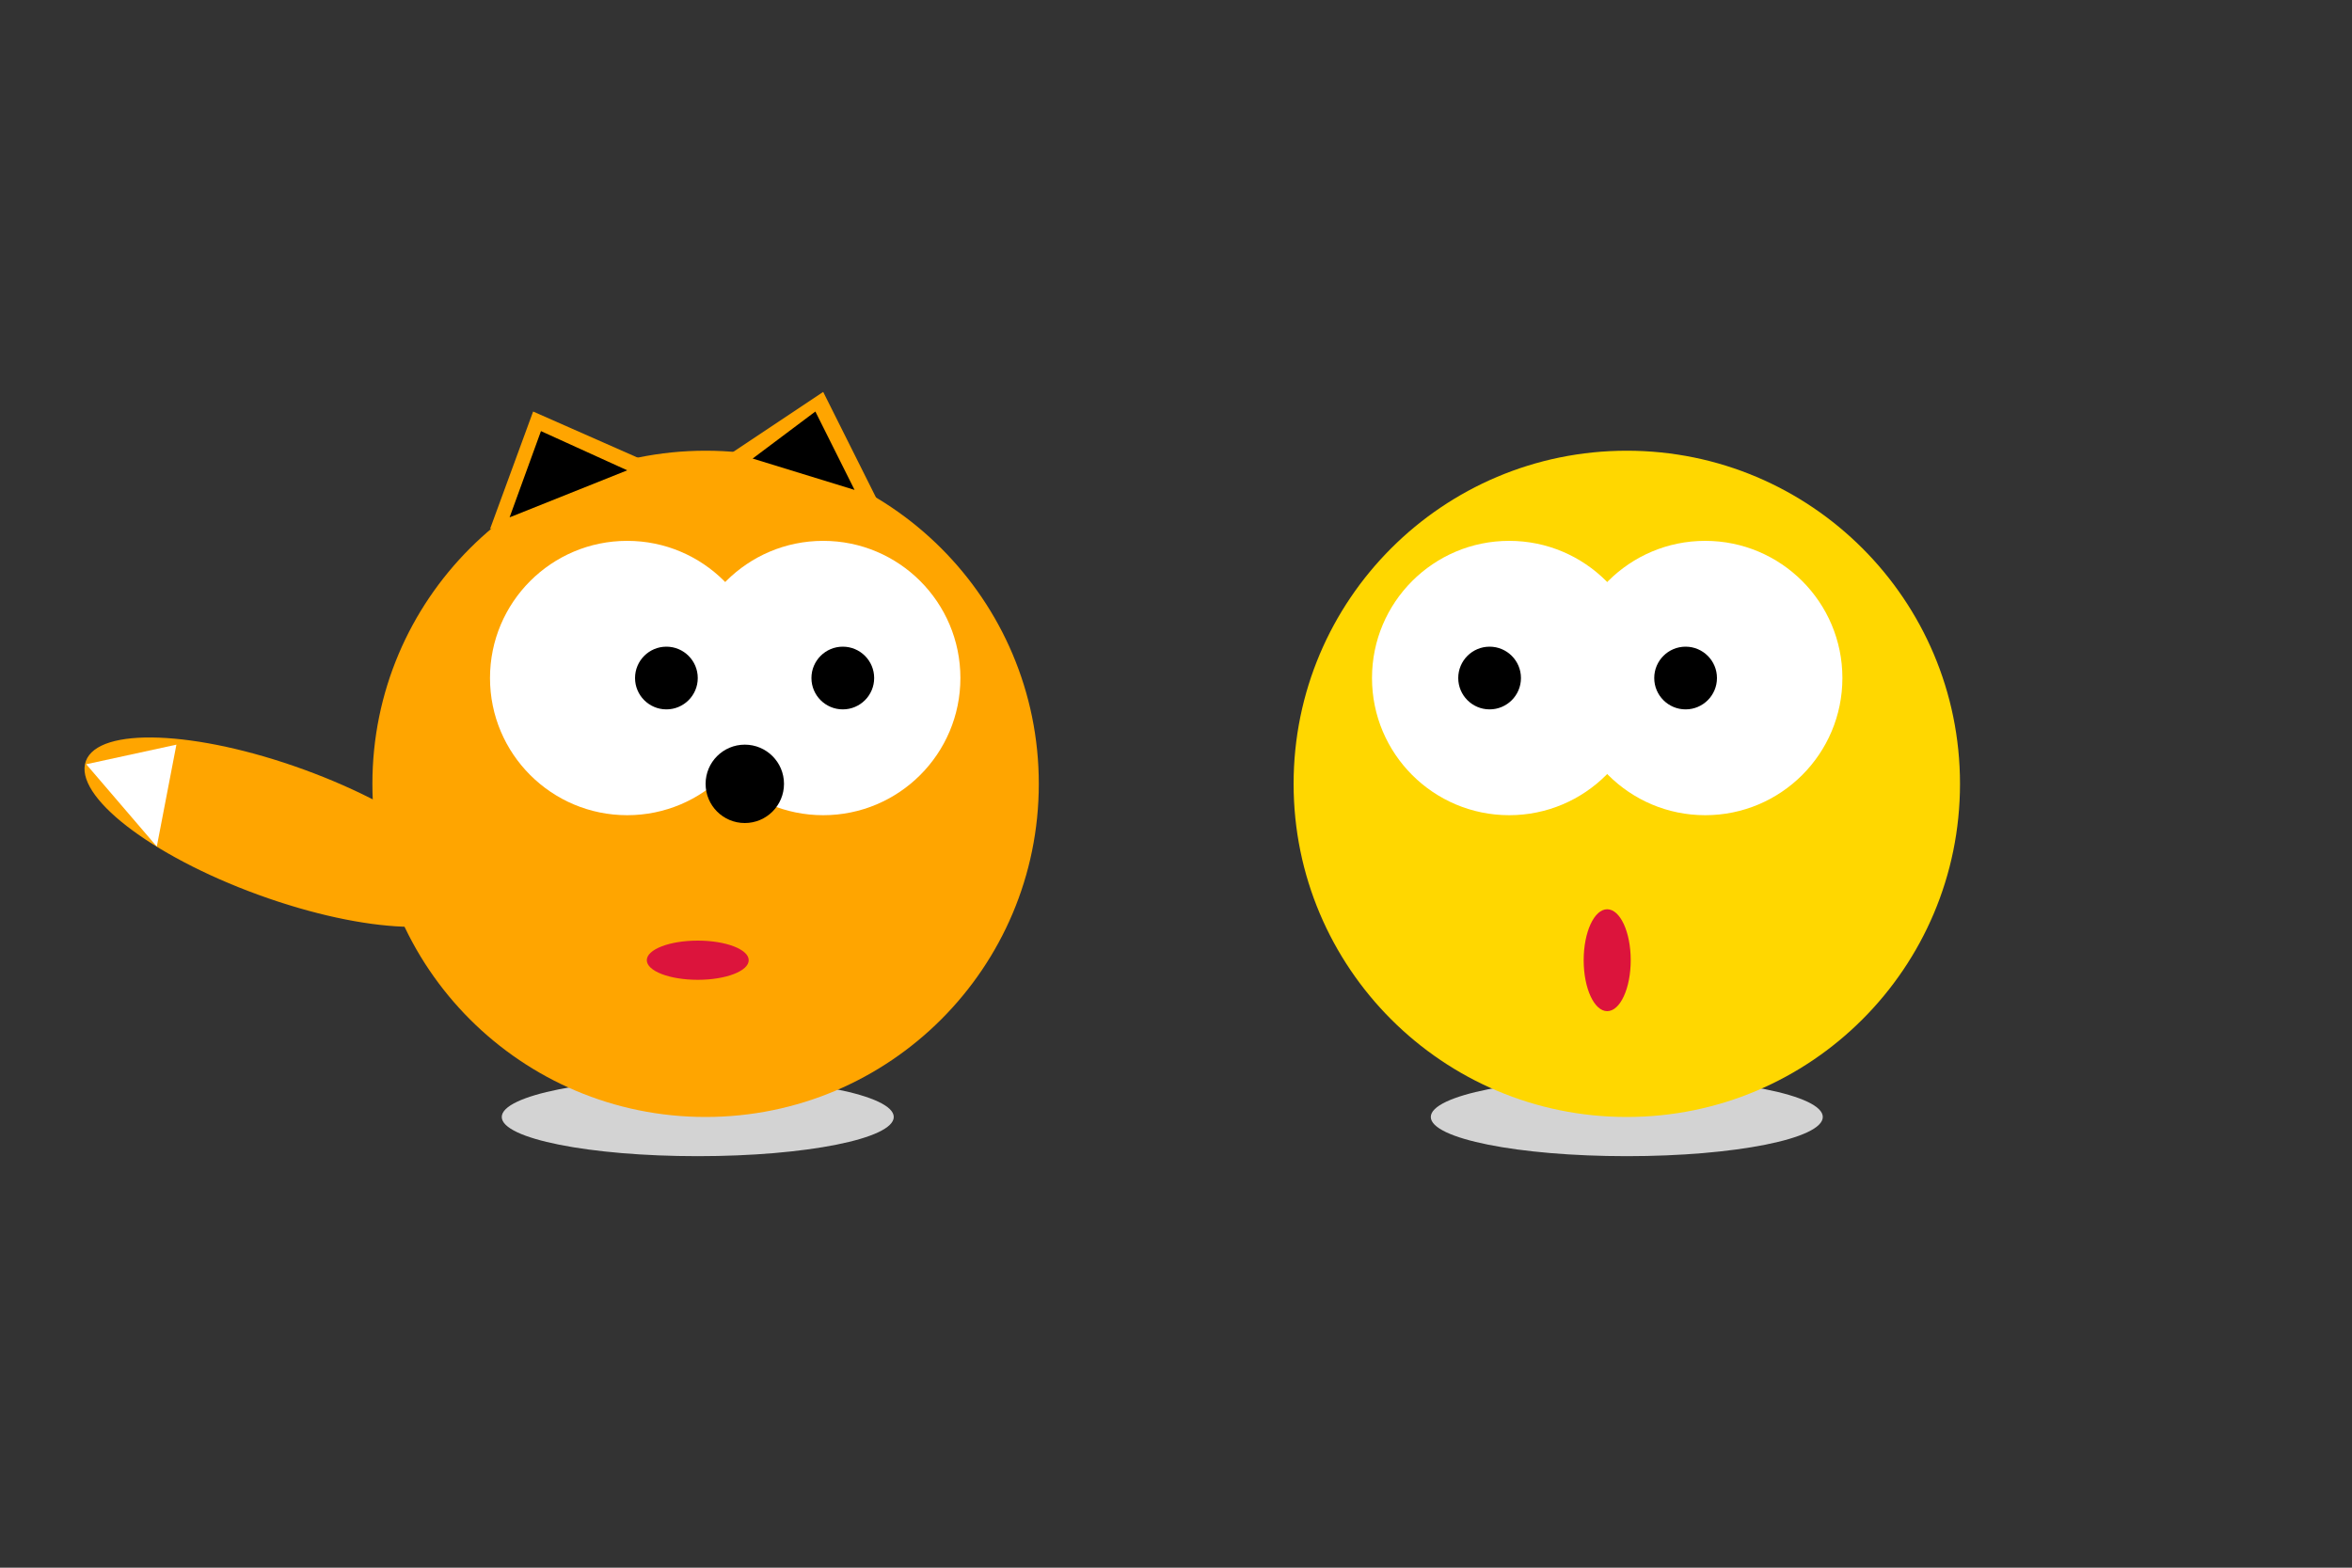 <svg width="600" height="400" xmlns="http://www.w3.org/2000/svg">
 <rect width="100%" height="100%" fill="#333333" stroke="none"/>
 <g>
  <ellipse cx="178" cy="285" rx="50" ry="10" fill="#d3d3d3"/>
  <circle cx="180" cy="200" r="85" fill="#ffa500"/>
  <ellipse cx="140" cy="175" rx="53" ry="17" transform="rotate(20)" fill="#ffa500"/>
  <polygon points="22,195 45,190 40,216" fill="#ffffff"/>
  <polygon points="125,135 136,105 170,120" fill="#ffa500"/>
  <polygon points="180,120 210,100 230,140" fill="#ffa500"/>
  <polygon points="130,132 138,110 160,120" fill="#000000"/>
  <polygon points="192,117 208,105 218,125" fill="#000000"/>
  <ellipse cx="178" cy="245" rx="13" ry="5" fill="#dc143c"/>
  <circle cx="160" cy="173" r="35" fill="#ffffff"/>
  <circle cx="210" cy="173" r="35" fill="#ffffff"/>
  <circle cx="215" cy="173" r="8" fill="#000000"/>
  <circle cx="170" cy="173" r="8" fill="#000000"/>
  <circle cx="190" cy="200" r="10" fill="#000000"/>

  <ellipse cx="415" cy="285" rx="50" ry="10" fill="#d3d3d3"/>
  <circle cx="415" cy="200" r="85" fill="#ffd700"/>
  <ellipse cx="410" cy="245" rx="6" ry="13" fill="#dc143c"/>
  <circle cx="385" cy="173" r="35" fill="#ffffff"/>
  <circle cx="435" cy="173" r="35" fill="#ffffff"/>
  <circle cx="380" cy="173" r="8" fill="#000000"/>
  <circle cx="430" cy="173" r="8" fill="#000000"/>
 </g>
</svg>
